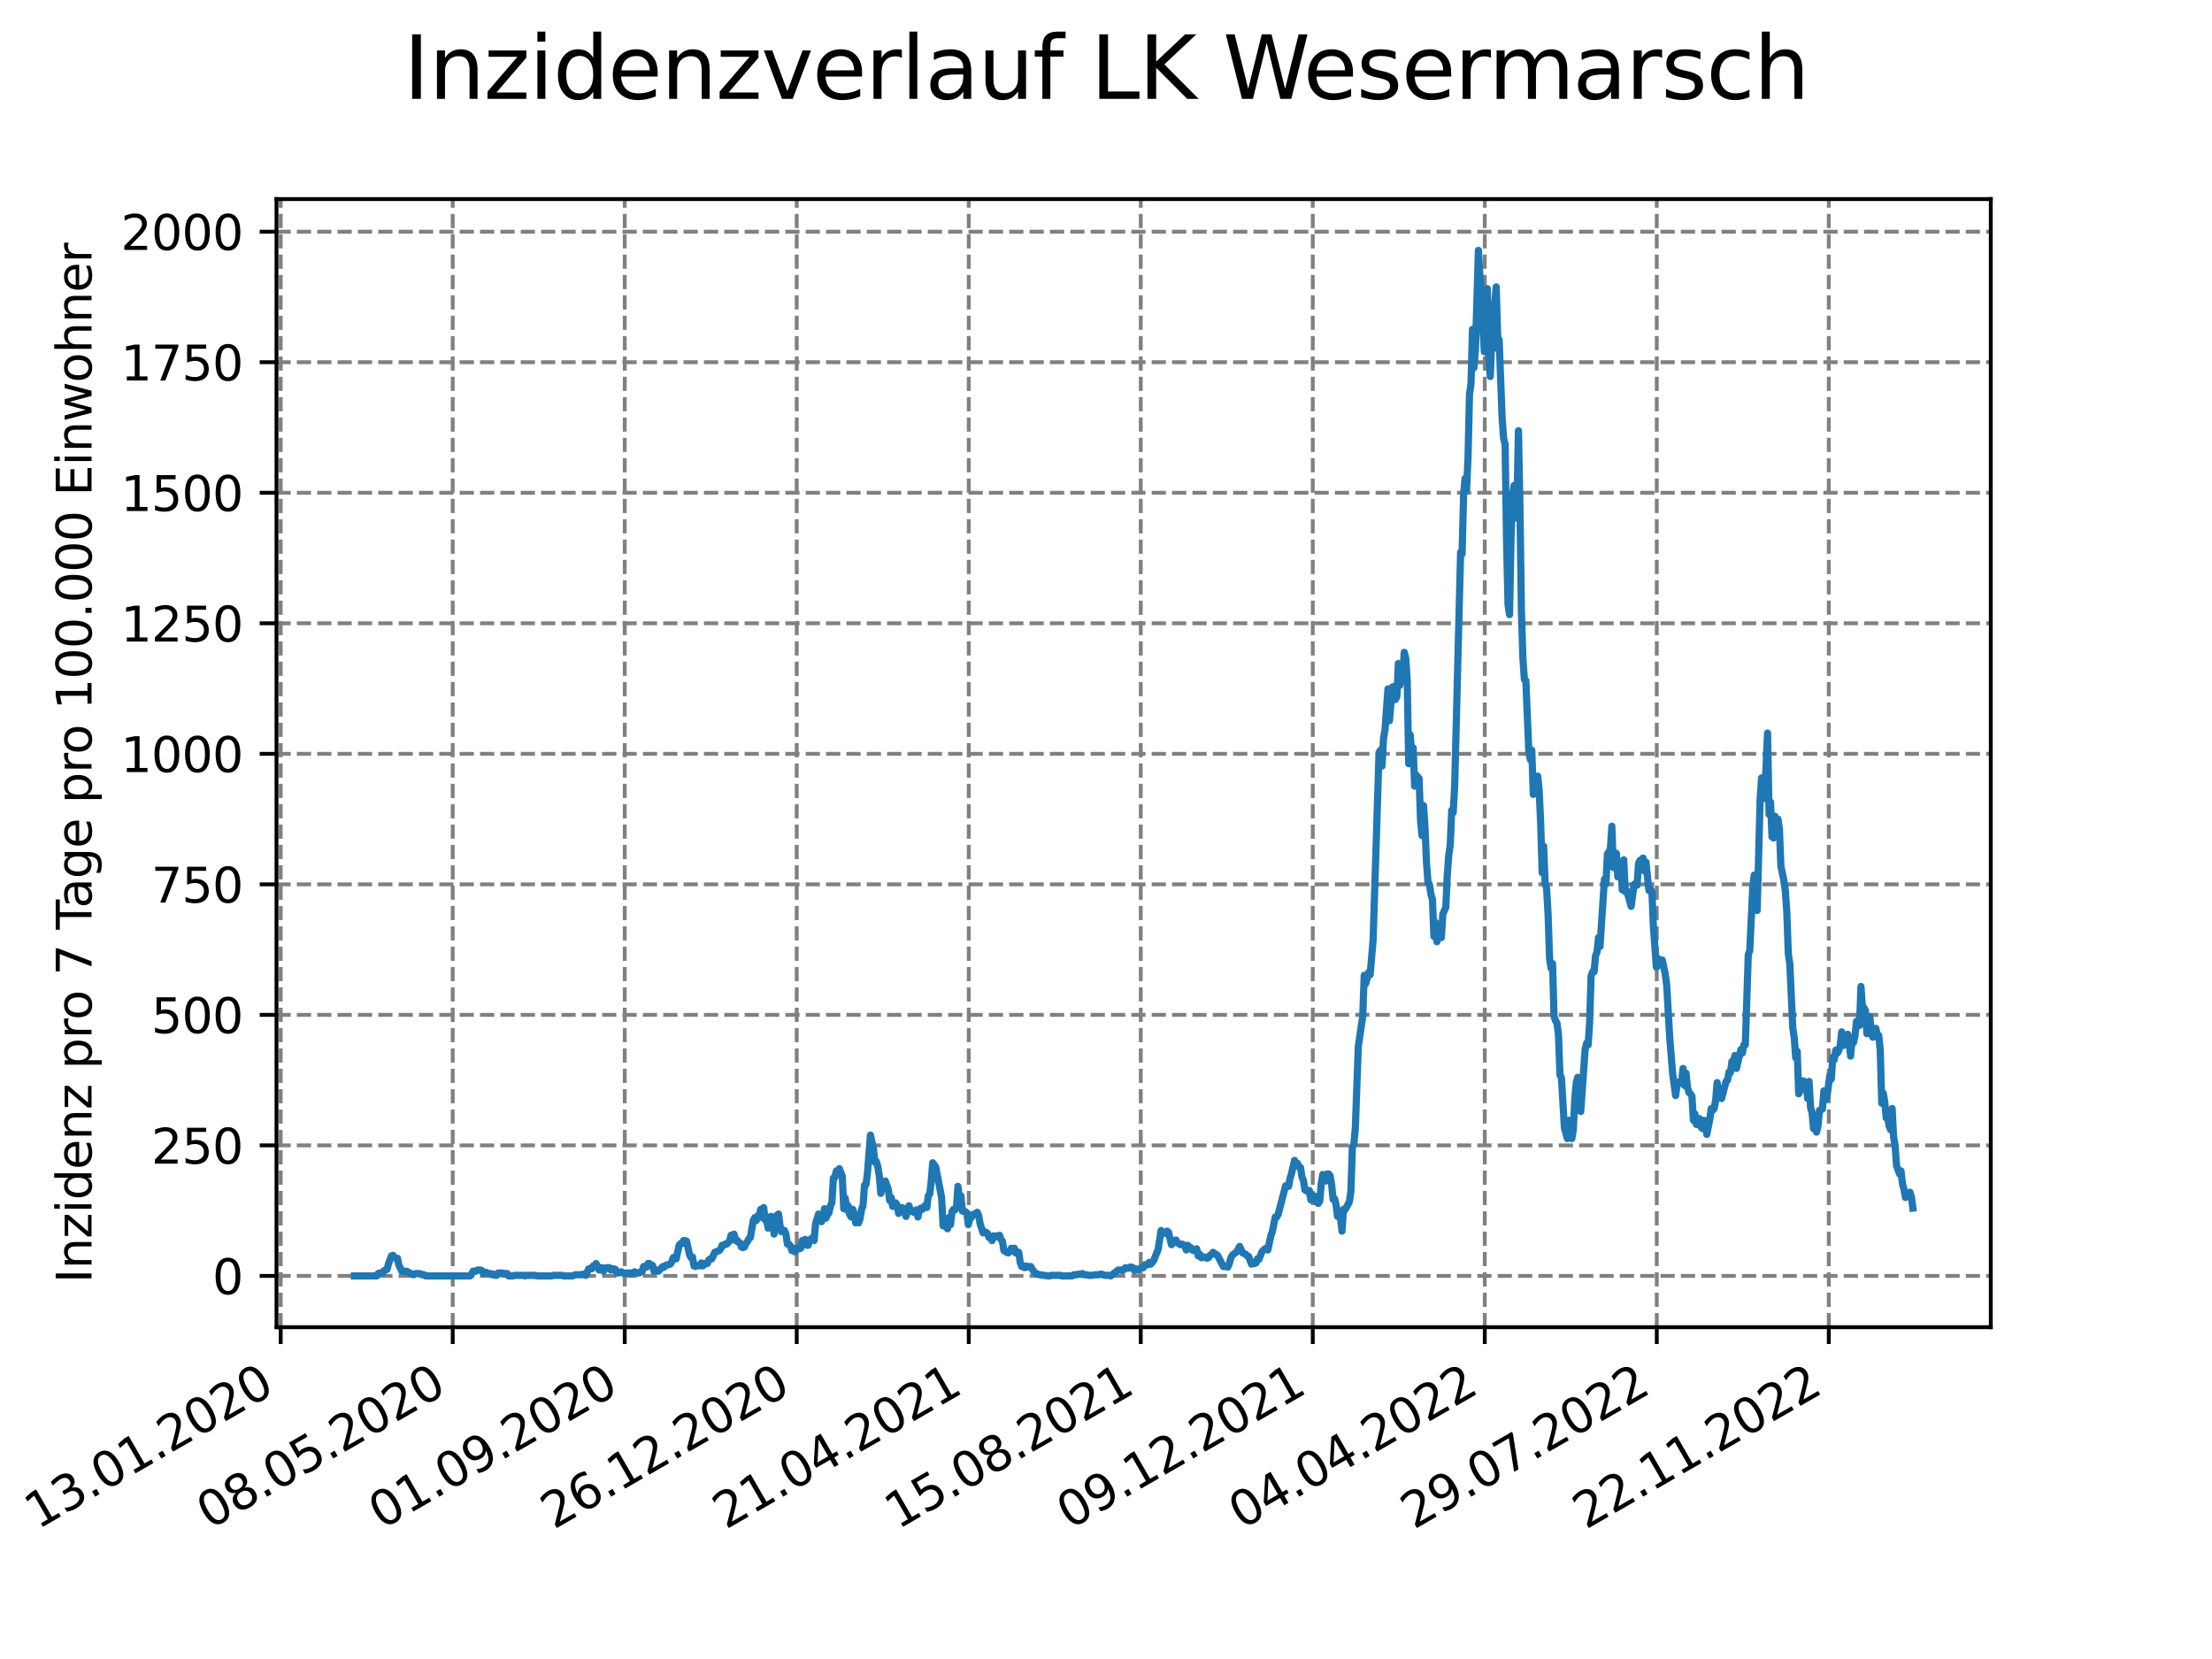<?xml version="1.0" encoding="utf-8" standalone="no"?>
<!DOCTYPE svg PUBLIC "-//W3C//DTD SVG 1.1//EN"
  "http://www.w3.org/Graphics/SVG/1.1/DTD/svg11.dtd">
<svg xmlns:xlink="http://www.w3.org/1999/xlink" width="460.8pt" height="345.6pt" viewBox="0 0 460.8 345.6" xmlns="http://www.w3.org/2000/svg" version="1.1">
 <defs>
  <style type="text/css">*{stroke-linejoin: round; stroke-linecap: butt}</style>
 </defs>
 <g id="figure_1">
  <g id="patch_1">
   <path d="M 0 345.6 
L 460.8 345.6 
L 460.8 0 
L 0 0 
z
" style="fill: #ffffff"/>
  </g>
  <g id="axes_1">
   <g id="patch_2">
    <path d="M 57.6 276.48 
L 414.72 276.48 
L 414.72 41.472 
L 57.6 41.472 
z
" style="fill: #ffffff"/>
   </g>
   <g id="matplotlib.axis_1">
    <g id="xtick_1">
     <g id="line2d_1">
      <path d="M 58.478 276.48 
L 58.478 41.472 
" clip-path="url(#pb2bf2b57bc)" style="fill: none; stroke-dasharray: 2.96,1.28; stroke-dashoffset: 0; stroke: #808080; stroke-width: 0.8"/>
     </g>
     <g id="line2d_2">
      <defs>
       <path id="ma173bf204d" d="M 0 0 
L 0 3.5 
" style="stroke: #000000; stroke-width: 0.8"/>
      </defs>
      <g>
       <use xlink:href="#ma173bf204d" x="58.478" y="276.48" style="stroke: #000000; stroke-width: 0.8"/>
      </g>
     </g>
     <g id="text_1">
      <!-- 13.01.2020 -->
      <g transform="translate(7.853 318.689) rotate(-30) scale(0.1 -0.1)">
       <defs>
        <path id="DejaVuSans-31" d="M 794 531 
L 1825 531 
L 1825 4091 
L 703 3866 
L 703 4441 
L 1819 4666 
L 2450 4666 
L 2450 531 
L 3481 531 
L 3481 0 
L 794 0 
L 794 531 
z
" transform="scale(0.016)"/>
        <path id="DejaVuSans-33" d="M 2597 2516 
Q 3050 2419 3304 2112 
Q 3559 1806 3559 1356 
Q 3559 666 3084 287 
Q 2609 -91 1734 -91 
Q 1441 -91 1130 -33 
Q 819 25 488 141 
L 488 750 
Q 750 597 1062 519 
Q 1375 441 1716 441 
Q 2309 441 2620 675 
Q 2931 909 2931 1356 
Q 2931 1769 2642 2001 
Q 2353 2234 1838 2234 
L 1294 2234 
L 1294 2753 
L 1863 2753 
Q 2328 2753 2575 2939 
Q 2822 3125 2822 3475 
Q 2822 3834 2567 4026 
Q 2313 4219 1838 4219 
Q 1578 4219 1281 4162 
Q 984 4106 628 3988 
L 628 4550 
Q 988 4650 1302 4700 
Q 1616 4750 1894 4750 
Q 2613 4750 3031 4423 
Q 3450 4097 3450 3541 
Q 3450 3153 3228 2886 
Q 3006 2619 2597 2516 
z
" transform="scale(0.016)"/>
        <path id="DejaVuSans-2e" d="M 684 794 
L 1344 794 
L 1344 0 
L 684 0 
L 684 794 
z
" transform="scale(0.016)"/>
        <path id="DejaVuSans-30" d="M 2034 4250 
Q 1547 4250 1301 3770 
Q 1056 3291 1056 2328 
Q 1056 1369 1301 889 
Q 1547 409 2034 409 
Q 2525 409 2770 889 
Q 3016 1369 3016 2328 
Q 3016 3291 2770 3770 
Q 2525 4250 2034 4250 
z
M 2034 4750 
Q 2819 4750 3233 4129 
Q 3647 3509 3647 2328 
Q 3647 1150 3233 529 
Q 2819 -91 2034 -91 
Q 1250 -91 836 529 
Q 422 1150 422 2328 
Q 422 3509 836 4129 
Q 1250 4750 2034 4750 
z
" transform="scale(0.016)"/>
        <path id="DejaVuSans-32" d="M 1228 531 
L 3431 531 
L 3431 0 
L 469 0 
L 469 531 
Q 828 903 1448 1529 
Q 2069 2156 2228 2338 
Q 2531 2678 2651 2914 
Q 2772 3150 2772 3378 
Q 2772 3750 2511 3984 
Q 2250 4219 1831 4219 
Q 1534 4219 1204 4116 
Q 875 4013 500 3803 
L 500 4441 
Q 881 4594 1212 4672 
Q 1544 4750 1819 4750 
Q 2544 4750 2975 4387 
Q 3406 4025 3406 3419 
Q 3406 3131 3298 2873 
Q 3191 2616 2906 2266 
Q 2828 2175 2409 1742 
Q 1991 1309 1228 531 
z
" transform="scale(0.016)"/>
       </defs>
       <use xlink:href="#DejaVuSans-31"/>
       <use xlink:href="#DejaVuSans-33" x="63.623"/>
       <use xlink:href="#DejaVuSans-2e" x="127.246"/>
       <use xlink:href="#DejaVuSans-30" x="159.033"/>
       <use xlink:href="#DejaVuSans-31" x="222.656"/>
       <use xlink:href="#DejaVuSans-2e" x="286.279"/>
       <use xlink:href="#DejaVuSans-32" x="318.066"/>
       <use xlink:href="#DejaVuSans-30" x="381.689"/>
       <use xlink:href="#DejaVuSans-32" x="445.312"/>
       <use xlink:href="#DejaVuSans-30" x="508.936"/>
      </g>
     </g>
    </g>
    <g id="xtick_2">
     <g id="line2d_3">
      <path d="M 94.31 276.48 
L 94.31 41.472 
" clip-path="url(#pb2bf2b57bc)" style="fill: none; stroke-dasharray: 2.96,1.28; stroke-dashoffset: 0; stroke: #808080; stroke-width: 0.8"/>
     </g>
     <g id="line2d_4">
      <g>
       <use xlink:href="#ma173bf204d" x="94.31" y="276.48" style="stroke: #000000; stroke-width: 0.8"/>
      </g>
     </g>
     <g id="text_2">
      <!-- 08.05.2020 -->
      <g transform="translate(43.685 318.689) rotate(-30) scale(0.1 -0.1)">
       <defs>
        <path id="DejaVuSans-38" d="M 2034 2216 
Q 1584 2216 1326 1975 
Q 1069 1734 1069 1313 
Q 1069 891 1326 650 
Q 1584 409 2034 409 
Q 2484 409 2743 651 
Q 3003 894 3003 1313 
Q 3003 1734 2745 1975 
Q 2488 2216 2034 2216 
z
M 1403 2484 
Q 997 2584 770 2862 
Q 544 3141 544 3541 
Q 544 4100 942 4425 
Q 1341 4750 2034 4750 
Q 2731 4750 3128 4425 
Q 3525 4100 3525 3541 
Q 3525 3141 3298 2862 
Q 3072 2584 2669 2484 
Q 3125 2378 3379 2068 
Q 3634 1759 3634 1313 
Q 3634 634 3220 271 
Q 2806 -91 2034 -91 
Q 1263 -91 848 271 
Q 434 634 434 1313 
Q 434 1759 690 2068 
Q 947 2378 1403 2484 
z
M 1172 3481 
Q 1172 3119 1398 2916 
Q 1625 2713 2034 2713 
Q 2441 2713 2670 2916 
Q 2900 3119 2900 3481 
Q 2900 3844 2670 4047 
Q 2441 4250 2034 4250 
Q 1625 4250 1398 4047 
Q 1172 3844 1172 3481 
z
" transform="scale(0.016)"/>
        <path id="DejaVuSans-35" d="M 691 4666 
L 3169 4666 
L 3169 4134 
L 1269 4134 
L 1269 2991 
Q 1406 3038 1543 3061 
Q 1681 3084 1819 3084 
Q 2600 3084 3056 2656 
Q 3513 2228 3513 1497 
Q 3513 744 3044 326 
Q 2575 -91 1722 -91 
Q 1428 -91 1123 -41 
Q 819 9 494 109 
L 494 744 
Q 775 591 1075 516 
Q 1375 441 1709 441 
Q 2250 441 2565 725 
Q 2881 1009 2881 1497 
Q 2881 1984 2565 2268 
Q 2250 2553 1709 2553 
Q 1456 2553 1204 2497 
Q 953 2441 691 2322 
L 691 4666 
z
" transform="scale(0.016)"/>
       </defs>
       <use xlink:href="#DejaVuSans-30"/>
       <use xlink:href="#DejaVuSans-38" x="63.623"/>
       <use xlink:href="#DejaVuSans-2e" x="127.246"/>
       <use xlink:href="#DejaVuSans-30" x="159.033"/>
       <use xlink:href="#DejaVuSans-35" x="222.656"/>
       <use xlink:href="#DejaVuSans-2e" x="286.279"/>
       <use xlink:href="#DejaVuSans-32" x="318.066"/>
       <use xlink:href="#DejaVuSans-30" x="381.689"/>
       <use xlink:href="#DejaVuSans-32" x="445.312"/>
       <use xlink:href="#DejaVuSans-30" x="508.936"/>
      </g>
     </g>
    </g>
    <g id="xtick_3">
     <g id="line2d_5">
      <path d="M 130.143 276.48 
L 130.143 41.472 
" clip-path="url(#pb2bf2b57bc)" style="fill: none; stroke-dasharray: 2.96,1.28; stroke-dashoffset: 0; stroke: #808080; stroke-width: 0.8"/>
     </g>
     <g id="line2d_6">
      <g>
       <use xlink:href="#ma173bf204d" x="130.143" y="276.48" style="stroke: #000000; stroke-width: 0.8"/>
      </g>
     </g>
     <g id="text_3">
      <!-- 01.09.2020 -->
      <g transform="translate(79.518 318.689) rotate(-30) scale(0.1 -0.1)">
       <defs>
        <path id="DejaVuSans-39" d="M 703 97 
L 703 672 
Q 941 559 1184 500 
Q 1428 441 1663 441 
Q 2288 441 2617 861 
Q 2947 1281 2994 2138 
Q 2813 1869 2534 1725 
Q 2256 1581 1919 1581 
Q 1219 1581 811 2004 
Q 403 2428 403 3163 
Q 403 3881 828 4315 
Q 1253 4750 1959 4750 
Q 2769 4750 3195 4129 
Q 3622 3509 3622 2328 
Q 3622 1225 3098 567 
Q 2575 -91 1691 -91 
Q 1453 -91 1209 -44 
Q 966 3 703 97 
z
M 1959 2075 
Q 2384 2075 2632 2365 
Q 2881 2656 2881 3163 
Q 2881 3666 2632 3958 
Q 2384 4250 1959 4250 
Q 1534 4250 1286 3958 
Q 1038 3666 1038 3163 
Q 1038 2656 1286 2365 
Q 1534 2075 1959 2075 
z
" transform="scale(0.016)"/>
       </defs>
       <use xlink:href="#DejaVuSans-30"/>
       <use xlink:href="#DejaVuSans-31" x="63.623"/>
       <use xlink:href="#DejaVuSans-2e" x="127.246"/>
       <use xlink:href="#DejaVuSans-30" x="159.033"/>
       <use xlink:href="#DejaVuSans-39" x="222.656"/>
       <use xlink:href="#DejaVuSans-2e" x="286.279"/>
       <use xlink:href="#DejaVuSans-32" x="318.066"/>
       <use xlink:href="#DejaVuSans-30" x="381.689"/>
       <use xlink:href="#DejaVuSans-32" x="445.312"/>
       <use xlink:href="#DejaVuSans-30" x="508.936"/>
      </g>
     </g>
    </g>
    <g id="xtick_4">
     <g id="line2d_7">
      <path d="M 165.975 276.48 
L 165.975 41.472 
" clip-path="url(#pb2bf2b57bc)" style="fill: none; stroke-dasharray: 2.96,1.28; stroke-dashoffset: 0; stroke: #808080; stroke-width: 0.8"/>
     </g>
     <g id="line2d_8">
      <g>
       <use xlink:href="#ma173bf204d" x="165.975" y="276.48" style="stroke: #000000; stroke-width: 0.8"/>
      </g>
     </g>
     <g id="text_4">
      <!-- 26.12.2020 -->
      <g transform="translate(115.35 318.689) rotate(-30) scale(0.1 -0.1)">
       <defs>
        <path id="DejaVuSans-36" d="M 2113 2584 
Q 1688 2584 1439 2293 
Q 1191 2003 1191 1497 
Q 1191 994 1439 701 
Q 1688 409 2113 409 
Q 2538 409 2786 701 
Q 3034 994 3034 1497 
Q 3034 2003 2786 2293 
Q 2538 2584 2113 2584 
z
M 3366 4563 
L 3366 3988 
Q 3128 4100 2886 4159 
Q 2644 4219 2406 4219 
Q 1781 4219 1451 3797 
Q 1122 3375 1075 2522 
Q 1259 2794 1537 2939 
Q 1816 3084 2150 3084 
Q 2853 3084 3261 2657 
Q 3669 2231 3669 1497 
Q 3669 778 3244 343 
Q 2819 -91 2113 -91 
Q 1303 -91 875 529 
Q 447 1150 447 2328 
Q 447 3434 972 4092 
Q 1497 4750 2381 4750 
Q 2619 4750 2861 4703 
Q 3103 4656 3366 4563 
z
" transform="scale(0.016)"/>
       </defs>
       <use xlink:href="#DejaVuSans-32"/>
       <use xlink:href="#DejaVuSans-36" x="63.623"/>
       <use xlink:href="#DejaVuSans-2e" x="127.246"/>
       <use xlink:href="#DejaVuSans-31" x="159.033"/>
       <use xlink:href="#DejaVuSans-32" x="222.656"/>
       <use xlink:href="#DejaVuSans-2e" x="286.279"/>
       <use xlink:href="#DejaVuSans-32" x="318.066"/>
       <use xlink:href="#DejaVuSans-30" x="381.689"/>
       <use xlink:href="#DejaVuSans-32" x="445.312"/>
       <use xlink:href="#DejaVuSans-30" x="508.936"/>
      </g>
     </g>
    </g>
    <g id="xtick_5">
     <g id="line2d_9">
      <path d="M 201.808 276.48 
L 201.808 41.472 
" clip-path="url(#pb2bf2b57bc)" style="fill: none; stroke-dasharray: 2.96,1.28; stroke-dashoffset: 0; stroke: #808080; stroke-width: 0.8"/>
     </g>
     <g id="line2d_10">
      <g>
       <use xlink:href="#ma173bf204d" x="201.808" y="276.48" style="stroke: #000000; stroke-width: 0.8"/>
      </g>
     </g>
     <g id="text_5">
      <!-- 21.04.2021 -->
      <g transform="translate(151.182 318.689) rotate(-30) scale(0.1 -0.1)">
       <defs>
        <path id="DejaVuSans-34" d="M 2419 4116 
L 825 1625 
L 2419 1625 
L 2419 4116 
z
M 2253 4666 
L 3047 4666 
L 3047 1625 
L 3713 1625 
L 3713 1100 
L 3047 1100 
L 3047 0 
L 2419 0 
L 2419 1100 
L 313 1100 
L 313 1709 
L 2253 4666 
z
" transform="scale(0.016)"/>
       </defs>
       <use xlink:href="#DejaVuSans-32"/>
       <use xlink:href="#DejaVuSans-31" x="63.623"/>
       <use xlink:href="#DejaVuSans-2e" x="127.246"/>
       <use xlink:href="#DejaVuSans-30" x="159.033"/>
       <use xlink:href="#DejaVuSans-34" x="222.656"/>
       <use xlink:href="#DejaVuSans-2e" x="286.279"/>
       <use xlink:href="#DejaVuSans-32" x="318.066"/>
       <use xlink:href="#DejaVuSans-30" x="381.689"/>
       <use xlink:href="#DejaVuSans-32" x="445.312"/>
       <use xlink:href="#DejaVuSans-31" x="508.936"/>
      </g>
     </g>
    </g>
    <g id="xtick_6">
     <g id="line2d_11">
      <path d="M 237.64 276.48 
L 237.64 41.472 
" clip-path="url(#pb2bf2b57bc)" style="fill: none; stroke-dasharray: 2.96,1.28; stroke-dashoffset: 0; stroke: #808080; stroke-width: 0.8"/>
     </g>
     <g id="line2d_12">
      <g>
       <use xlink:href="#ma173bf204d" x="237.64" y="276.48" style="stroke: #000000; stroke-width: 0.8"/>
      </g>
     </g>
     <g id="text_6">
      <!-- 15.08.2021 -->
      <g transform="translate(187.015 318.689) rotate(-30) scale(0.1 -0.1)">
       <use xlink:href="#DejaVuSans-31"/>
       <use xlink:href="#DejaVuSans-35" x="63.623"/>
       <use xlink:href="#DejaVuSans-2e" x="127.246"/>
       <use xlink:href="#DejaVuSans-30" x="159.033"/>
       <use xlink:href="#DejaVuSans-38" x="222.656"/>
       <use xlink:href="#DejaVuSans-2e" x="286.279"/>
       <use xlink:href="#DejaVuSans-32" x="318.066"/>
       <use xlink:href="#DejaVuSans-30" x="381.689"/>
       <use xlink:href="#DejaVuSans-32" x="445.312"/>
       <use xlink:href="#DejaVuSans-31" x="508.936"/>
      </g>
     </g>
    </g>
    <g id="xtick_7">
     <g id="line2d_13">
      <path d="M 273.473 276.48 
L 273.473 41.472 
" clip-path="url(#pb2bf2b57bc)" style="fill: none; stroke-dasharray: 2.96,1.28; stroke-dashoffset: 0; stroke: #808080; stroke-width: 0.8"/>
     </g>
     <g id="line2d_14">
      <g>
       <use xlink:href="#ma173bf204d" x="273.473" y="276.48" style="stroke: #000000; stroke-width: 0.8"/>
      </g>
     </g>
     <g id="text_7">
      <!-- 09.12.2021 -->
      <g transform="translate(222.847 318.689) rotate(-30) scale(0.1 -0.1)">
       <use xlink:href="#DejaVuSans-30"/>
       <use xlink:href="#DejaVuSans-39" x="63.623"/>
       <use xlink:href="#DejaVuSans-2e" x="127.246"/>
       <use xlink:href="#DejaVuSans-31" x="159.033"/>
       <use xlink:href="#DejaVuSans-32" x="222.656"/>
       <use xlink:href="#DejaVuSans-2e" x="286.279"/>
       <use xlink:href="#DejaVuSans-32" x="318.066"/>
       <use xlink:href="#DejaVuSans-30" x="381.689"/>
       <use xlink:href="#DejaVuSans-32" x="445.312"/>
       <use xlink:href="#DejaVuSans-31" x="508.936"/>
      </g>
     </g>
    </g>
    <g id="xtick_8">
     <g id="line2d_15">
      <path d="M 309.305 276.48 
L 309.305 41.472 
" clip-path="url(#pb2bf2b57bc)" style="fill: none; stroke-dasharray: 2.96,1.28; stroke-dashoffset: 0; stroke: #808080; stroke-width: 0.8"/>
     </g>
     <g id="line2d_16">
      <g>
       <use xlink:href="#ma173bf204d" x="309.305" y="276.48" style="stroke: #000000; stroke-width: 0.8"/>
      </g>
     </g>
     <g id="text_8">
      <!-- 04.04.2022 -->
      <g transform="translate(258.68 318.689) rotate(-30) scale(0.1 -0.1)">
       <use xlink:href="#DejaVuSans-30"/>
       <use xlink:href="#DejaVuSans-34" x="63.623"/>
       <use xlink:href="#DejaVuSans-2e" x="127.246"/>
       <use xlink:href="#DejaVuSans-30" x="159.033"/>
       <use xlink:href="#DejaVuSans-34" x="222.656"/>
       <use xlink:href="#DejaVuSans-2e" x="286.279"/>
       <use xlink:href="#DejaVuSans-32" x="318.066"/>
       <use xlink:href="#DejaVuSans-30" x="381.689"/>
       <use xlink:href="#DejaVuSans-32" x="445.312"/>
       <use xlink:href="#DejaVuSans-32" x="508.936"/>
      </g>
     </g>
    </g>
    <g id="xtick_9">
     <g id="line2d_17">
      <path d="M 345.138 276.48 
L 345.138 41.472 
" clip-path="url(#pb2bf2b57bc)" style="fill: none; stroke-dasharray: 2.96,1.28; stroke-dashoffset: 0; stroke: #808080; stroke-width: 0.8"/>
     </g>
     <g id="line2d_18">
      <g>
       <use xlink:href="#ma173bf204d" x="345.138" y="276.48" style="stroke: #000000; stroke-width: 0.8"/>
      </g>
     </g>
     <g id="text_9">
      <!-- 29.07.2022 -->
      <g transform="translate(294.512 318.689) rotate(-30) scale(0.1 -0.1)">
       <defs>
        <path id="DejaVuSans-37" d="M 525 4666 
L 3525 4666 
L 3525 4397 
L 1831 0 
L 1172 0 
L 2766 4134 
L 525 4134 
L 525 4666 
z
" transform="scale(0.016)"/>
       </defs>
       <use xlink:href="#DejaVuSans-32"/>
       <use xlink:href="#DejaVuSans-39" x="63.623"/>
       <use xlink:href="#DejaVuSans-2e" x="127.246"/>
       <use xlink:href="#DejaVuSans-30" x="159.033"/>
       <use xlink:href="#DejaVuSans-37" x="222.656"/>
       <use xlink:href="#DejaVuSans-2e" x="286.279"/>
       <use xlink:href="#DejaVuSans-32" x="318.066"/>
       <use xlink:href="#DejaVuSans-30" x="381.689"/>
       <use xlink:href="#DejaVuSans-32" x="445.312"/>
       <use xlink:href="#DejaVuSans-32" x="508.936"/>
      </g>
     </g>
    </g>
    <g id="xtick_10">
     <g id="line2d_19">
      <path d="M 380.97 276.48 
L 380.97 41.472 
" clip-path="url(#pb2bf2b57bc)" style="fill: none; stroke-dasharray: 2.96,1.28; stroke-dashoffset: 0; stroke: #808080; stroke-width: 0.8"/>
     </g>
     <g id="line2d_20">
      <g>
       <use xlink:href="#ma173bf204d" x="380.97" y="276.48" style="stroke: #000000; stroke-width: 0.8"/>
      </g>
     </g>
     <g id="text_10">
      <!-- 22.11.2022 -->
      <g transform="translate(330.345 318.689) rotate(-30) scale(0.1 -0.1)">
       <use xlink:href="#DejaVuSans-32"/>
       <use xlink:href="#DejaVuSans-32" x="63.623"/>
       <use xlink:href="#DejaVuSans-2e" x="127.246"/>
       <use xlink:href="#DejaVuSans-31" x="159.033"/>
       <use xlink:href="#DejaVuSans-31" x="222.656"/>
       <use xlink:href="#DejaVuSans-2e" x="286.279"/>
       <use xlink:href="#DejaVuSans-32" x="318.066"/>
       <use xlink:href="#DejaVuSans-30" x="381.689"/>
       <use xlink:href="#DejaVuSans-32" x="445.312"/>
       <use xlink:href="#DejaVuSans-32" x="508.936"/>
      </g>
     </g>
    </g>
   </g>
   <g id="matplotlib.axis_2">
    <g id="ytick_1">
     <g id="line2d_21">
      <path d="M 57.6 265.798 
L 414.72 265.798 
" clip-path="url(#pb2bf2b57bc)" style="fill: none; stroke-dasharray: 2.96,1.28; stroke-dashoffset: 0; stroke: #808080; stroke-width: 0.8"/>
     </g>
     <g id="line2d_22">
      <defs>
       <path id="mf54f0ce5fb" d="M 0 0 
L -3.5 0 
" style="stroke: #000000; stroke-width: 0.8"/>
      </defs>
      <g>
       <use xlink:href="#mf54f0ce5fb" x="57.6" y="265.798" style="stroke: #000000; stroke-width: 0.8"/>
      </g>
     </g>
     <g id="text_11">
      <!-- 0 -->
      <g transform="translate(44.237 269.597) scale(0.1 -0.1)">
       <use xlink:href="#DejaVuSans-30"/>
      </g>
     </g>
    </g>
    <g id="ytick_2">
     <g id="line2d_23">
      <path d="M 57.6 238.606 
L 414.72 238.606 
" clip-path="url(#pb2bf2b57bc)" style="fill: none; stroke-dasharray: 2.96,1.28; stroke-dashoffset: 0; stroke: #808080; stroke-width: 0.8"/>
     </g>
     <g id="line2d_24">
      <g>
       <use xlink:href="#mf54f0ce5fb" x="57.6" y="238.606" style="stroke: #000000; stroke-width: 0.8"/>
      </g>
     </g>
     <g id="text_12">
      <!-- 250 -->
      <g transform="translate(31.512 242.406) scale(0.1 -0.1)">
       <use xlink:href="#DejaVuSans-32"/>
       <use xlink:href="#DejaVuSans-35" x="63.623"/>
       <use xlink:href="#DejaVuSans-30" x="127.246"/>
      </g>
     </g>
    </g>
    <g id="ytick_3">
     <g id="line2d_25">
      <path d="M 57.6 211.415 
L 414.72 211.415 
" clip-path="url(#pb2bf2b57bc)" style="fill: none; stroke-dasharray: 2.96,1.28; stroke-dashoffset: 0; stroke: #808080; stroke-width: 0.8"/>
     </g>
     <g id="line2d_26">
      <g>
       <use xlink:href="#mf54f0ce5fb" x="57.6" y="211.415" style="stroke: #000000; stroke-width: 0.8"/>
      </g>
     </g>
     <g id="text_13">
      <!-- 500 -->
      <g transform="translate(31.512 215.214) scale(0.1 -0.1)">
       <use xlink:href="#DejaVuSans-35"/>
       <use xlink:href="#DejaVuSans-30" x="63.623"/>
       <use xlink:href="#DejaVuSans-30" x="127.246"/>
      </g>
     </g>
    </g>
    <g id="ytick_4">
     <g id="line2d_27">
      <path d="M 57.6 184.224 
L 414.72 184.224 
" clip-path="url(#pb2bf2b57bc)" style="fill: none; stroke-dasharray: 2.96,1.28; stroke-dashoffset: 0; stroke: #808080; stroke-width: 0.8"/>
     </g>
     <g id="line2d_28">
      <g>
       <use xlink:href="#mf54f0ce5fb" x="57.6" y="184.224" style="stroke: #000000; stroke-width: 0.8"/>
      </g>
     </g>
     <g id="text_14">
      <!-- 750 -->
      <g transform="translate(31.512 188.023) scale(0.1 -0.1)">
       <use xlink:href="#DejaVuSans-37"/>
       <use xlink:href="#DejaVuSans-35" x="63.623"/>
       <use xlink:href="#DejaVuSans-30" x="127.246"/>
      </g>
     </g>
    </g>
    <g id="ytick_5">
     <g id="line2d_29">
      <path d="M 57.6 157.032 
L 414.72 157.032 
" clip-path="url(#pb2bf2b57bc)" style="fill: none; stroke-dasharray: 2.96,1.28; stroke-dashoffset: 0; stroke: #808080; stroke-width: 0.8"/>
     </g>
     <g id="line2d_30">
      <g>
       <use xlink:href="#mf54f0ce5fb" x="57.6" y="157.032" style="stroke: #000000; stroke-width: 0.8"/>
      </g>
     </g>
     <g id="text_15">
      <!-- 1000 -->
      <g transform="translate(25.15 160.832) scale(0.1 -0.1)">
       <use xlink:href="#DejaVuSans-31"/>
       <use xlink:href="#DejaVuSans-30" x="63.623"/>
       <use xlink:href="#DejaVuSans-30" x="127.246"/>
       <use xlink:href="#DejaVuSans-30" x="190.869"/>
      </g>
     </g>
    </g>
    <g id="ytick_6">
     <g id="line2d_31">
      <path d="M 57.6 129.841 
L 414.72 129.841 
" clip-path="url(#pb2bf2b57bc)" style="fill: none; stroke-dasharray: 2.96,1.28; stroke-dashoffset: 0; stroke: #808080; stroke-width: 0.8"/>
     </g>
     <g id="line2d_32">
      <g>
       <use xlink:href="#mf54f0ce5fb" x="57.6" y="129.841" style="stroke: #000000; stroke-width: 0.8"/>
      </g>
     </g>
     <g id="text_16">
      <!-- 1250 -->
      <g transform="translate(25.15 133.64) scale(0.1 -0.1)">
       <use xlink:href="#DejaVuSans-31"/>
       <use xlink:href="#DejaVuSans-32" x="63.623"/>
       <use xlink:href="#DejaVuSans-35" x="127.246"/>
       <use xlink:href="#DejaVuSans-30" x="190.869"/>
      </g>
     </g>
    </g>
    <g id="ytick_7">
     <g id="line2d_33">
      <path d="M 57.6 102.65 
L 414.72 102.65 
" clip-path="url(#pb2bf2b57bc)" style="fill: none; stroke-dasharray: 2.96,1.28; stroke-dashoffset: 0; stroke: #808080; stroke-width: 0.8"/>
     </g>
     <g id="line2d_34">
      <g>
       <use xlink:href="#mf54f0ce5fb" x="57.6" y="102.65" style="stroke: #000000; stroke-width: 0.8"/>
      </g>
     </g>
     <g id="text_17">
      <!-- 1500 -->
      <g transform="translate(25.15 106.449) scale(0.1 -0.1)">
       <use xlink:href="#DejaVuSans-31"/>
       <use xlink:href="#DejaVuSans-35" x="63.623"/>
       <use xlink:href="#DejaVuSans-30" x="127.246"/>
       <use xlink:href="#DejaVuSans-30" x="190.869"/>
      </g>
     </g>
    </g>
    <g id="ytick_8">
     <g id="line2d_35">
      <path d="M 57.6 75.458 
L 414.72 75.458 
" clip-path="url(#pb2bf2b57bc)" style="fill: none; stroke-dasharray: 2.96,1.28; stroke-dashoffset: 0; stroke: #808080; stroke-width: 0.8"/>
     </g>
     <g id="line2d_36">
      <g>
       <use xlink:href="#mf54f0ce5fb" x="57.6" y="75.458" style="stroke: #000000; stroke-width: 0.8"/>
      </g>
     </g>
     <g id="text_18">
      <!-- 1750 -->
      <g transform="translate(25.15 79.257) scale(0.1 -0.1)">
       <use xlink:href="#DejaVuSans-31"/>
       <use xlink:href="#DejaVuSans-37" x="63.623"/>
       <use xlink:href="#DejaVuSans-35" x="127.246"/>
       <use xlink:href="#DejaVuSans-30" x="190.869"/>
      </g>
     </g>
    </g>
    <g id="ytick_9">
     <g id="line2d_37">
      <path d="M 57.6 48.267 
L 414.72 48.267 
" clip-path="url(#pb2bf2b57bc)" style="fill: none; stroke-dasharray: 2.96,1.28; stroke-dashoffset: 0; stroke: #808080; stroke-width: 0.8"/>
     </g>
     <g id="line2d_38">
      <g>
       <use xlink:href="#mf54f0ce5fb" x="57.6" y="48.267" style="stroke: #000000; stroke-width: 0.8"/>
      </g>
     </g>
     <g id="text_19">
      <!-- 2000 -->
      <g transform="translate(25.15 52.066) scale(0.1 -0.1)">
       <use xlink:href="#DejaVuSans-32"/>
       <use xlink:href="#DejaVuSans-30" x="63.623"/>
       <use xlink:href="#DejaVuSans-30" x="127.246"/>
       <use xlink:href="#DejaVuSans-30" x="190.869"/>
      </g>
     </g>
    </g>
    <g id="text_20">
     <!-- Inzidenz pro 7 Tage pro 100.000 Einwohner -->
     <g transform="translate(19.07 267.301) rotate(-90) scale(0.1 -0.1)">
      <defs>
       <path id="DejaVuSans-49" d="M 628 4666 
L 1259 4666 
L 1259 0 
L 628 0 
L 628 4666 
z
" transform="scale(0.016)"/>
       <path id="DejaVuSans-6e" d="M 3513 2113 
L 3513 0 
L 2938 0 
L 2938 2094 
Q 2938 2591 2744 2837 
Q 2550 3084 2163 3084 
Q 1697 3084 1428 2787 
Q 1159 2491 1159 1978 
L 1159 0 
L 581 0 
L 581 3500 
L 1159 3500 
L 1159 2956 
Q 1366 3272 1645 3428 
Q 1925 3584 2291 3584 
Q 2894 3584 3203 3211 
Q 3513 2838 3513 2113 
z
" transform="scale(0.016)"/>
       <path id="DejaVuSans-7a" d="M 353 3500 
L 3084 3500 
L 3084 2975 
L 922 459 
L 3084 459 
L 3084 0 
L 275 0 
L 275 525 
L 2438 3041 
L 353 3041 
L 353 3500 
z
" transform="scale(0.016)"/>
       <path id="DejaVuSans-69" d="M 603 3500 
L 1178 3500 
L 1178 0 
L 603 0 
L 603 3500 
z
M 603 4863 
L 1178 4863 
L 1178 4134 
L 603 4134 
L 603 4863 
z
" transform="scale(0.016)"/>
       <path id="DejaVuSans-64" d="M 2906 2969 
L 2906 4863 
L 3481 4863 
L 3481 0 
L 2906 0 
L 2906 525 
Q 2725 213 2448 61 
Q 2172 -91 1784 -91 
Q 1150 -91 751 415 
Q 353 922 353 1747 
Q 353 2572 751 3078 
Q 1150 3584 1784 3584 
Q 2172 3584 2448 3432 
Q 2725 3281 2906 2969 
z
M 947 1747 
Q 947 1113 1208 752 
Q 1469 391 1925 391 
Q 2381 391 2643 752 
Q 2906 1113 2906 1747 
Q 2906 2381 2643 2742 
Q 2381 3103 1925 3103 
Q 1469 3103 1208 2742 
Q 947 2381 947 1747 
z
" transform="scale(0.016)"/>
       <path id="DejaVuSans-65" d="M 3597 1894 
L 3597 1613 
L 953 1613 
Q 991 1019 1311 708 
Q 1631 397 2203 397 
Q 2534 397 2845 478 
Q 3156 559 3463 722 
L 3463 178 
Q 3153 47 2828 -22 
Q 2503 -91 2169 -91 
Q 1331 -91 842 396 
Q 353 884 353 1716 
Q 353 2575 817 3079 
Q 1281 3584 2069 3584 
Q 2775 3584 3186 3129 
Q 3597 2675 3597 1894 
z
M 3022 2063 
Q 3016 2534 2758 2815 
Q 2500 3097 2075 3097 
Q 1594 3097 1305 2825 
Q 1016 2553 972 2059 
L 3022 2063 
z
" transform="scale(0.016)"/>
       <path id="DejaVuSans-20" transform="scale(0.016)"/>
       <path id="DejaVuSans-70" d="M 1159 525 
L 1159 -1331 
L 581 -1331 
L 581 3500 
L 1159 3500 
L 1159 2969 
Q 1341 3281 1617 3432 
Q 1894 3584 2278 3584 
Q 2916 3584 3314 3078 
Q 3713 2572 3713 1747 
Q 3713 922 3314 415 
Q 2916 -91 2278 -91 
Q 1894 -91 1617 61 
Q 1341 213 1159 525 
z
M 3116 1747 
Q 3116 2381 2855 2742 
Q 2594 3103 2138 3103 
Q 1681 3103 1420 2742 
Q 1159 2381 1159 1747 
Q 1159 1113 1420 752 
Q 1681 391 2138 391 
Q 2594 391 2855 752 
Q 3116 1113 3116 1747 
z
" transform="scale(0.016)"/>
       <path id="DejaVuSans-72" d="M 2631 2963 
Q 2534 3019 2420 3045 
Q 2306 3072 2169 3072 
Q 1681 3072 1420 2755 
Q 1159 2438 1159 1844 
L 1159 0 
L 581 0 
L 581 3500 
L 1159 3500 
L 1159 2956 
Q 1341 3275 1631 3429 
Q 1922 3584 2338 3584 
Q 2397 3584 2469 3576 
Q 2541 3569 2628 3553 
L 2631 2963 
z
" transform="scale(0.016)"/>
       <path id="DejaVuSans-6f" d="M 1959 3097 
Q 1497 3097 1228 2736 
Q 959 2375 959 1747 
Q 959 1119 1226 758 
Q 1494 397 1959 397 
Q 2419 397 2687 759 
Q 2956 1122 2956 1747 
Q 2956 2369 2687 2733 
Q 2419 3097 1959 3097 
z
M 1959 3584 
Q 2709 3584 3137 3096 
Q 3566 2609 3566 1747 
Q 3566 888 3137 398 
Q 2709 -91 1959 -91 
Q 1206 -91 779 398 
Q 353 888 353 1747 
Q 353 2609 779 3096 
Q 1206 3584 1959 3584 
z
" transform="scale(0.016)"/>
       <path id="DejaVuSans-54" d="M -19 4666 
L 3928 4666 
L 3928 4134 
L 2272 4134 
L 2272 0 
L 1638 0 
L 1638 4134 
L -19 4134 
L -19 4666 
z
" transform="scale(0.016)"/>
       <path id="DejaVuSans-61" d="M 2194 1759 
Q 1497 1759 1228 1600 
Q 959 1441 959 1056 
Q 959 750 1161 570 
Q 1363 391 1709 391 
Q 2188 391 2477 730 
Q 2766 1069 2766 1631 
L 2766 1759 
L 2194 1759 
z
M 3341 1997 
L 3341 0 
L 2766 0 
L 2766 531 
Q 2569 213 2275 61 
Q 1981 -91 1556 -91 
Q 1019 -91 701 211 
Q 384 513 384 1019 
Q 384 1609 779 1909 
Q 1175 2209 1959 2209 
L 2766 2209 
L 2766 2266 
Q 2766 2663 2505 2880 
Q 2244 3097 1772 3097 
Q 1472 3097 1187 3025 
Q 903 2953 641 2809 
L 641 3341 
Q 956 3463 1253 3523 
Q 1550 3584 1831 3584 
Q 2591 3584 2966 3190 
Q 3341 2797 3341 1997 
z
" transform="scale(0.016)"/>
       <path id="DejaVuSans-67" d="M 2906 1791 
Q 2906 2416 2648 2759 
Q 2391 3103 1925 3103 
Q 1463 3103 1205 2759 
Q 947 2416 947 1791 
Q 947 1169 1205 825 
Q 1463 481 1925 481 
Q 2391 481 2648 825 
Q 2906 1169 2906 1791 
z
M 3481 434 
Q 3481 -459 3084 -895 
Q 2688 -1331 1869 -1331 
Q 1566 -1331 1297 -1286 
Q 1028 -1241 775 -1147 
L 775 -588 
Q 1028 -725 1275 -790 
Q 1522 -856 1778 -856 
Q 2344 -856 2625 -561 
Q 2906 -266 2906 331 
L 2906 616 
Q 2728 306 2450 153 
Q 2172 0 1784 0 
Q 1141 0 747 490 
Q 353 981 353 1791 
Q 353 2603 747 3093 
Q 1141 3584 1784 3584 
Q 2172 3584 2450 3431 
Q 2728 3278 2906 2969 
L 2906 3500 
L 3481 3500 
L 3481 434 
z
" transform="scale(0.016)"/>
       <path id="DejaVuSans-45" d="M 628 4666 
L 3578 4666 
L 3578 4134 
L 1259 4134 
L 1259 2753 
L 3481 2753 
L 3481 2222 
L 1259 2222 
L 1259 531 
L 3634 531 
L 3634 0 
L 628 0 
L 628 4666 
z
" transform="scale(0.016)"/>
       <path id="DejaVuSans-77" d="M 269 3500 
L 844 3500 
L 1563 769 
L 2278 3500 
L 2956 3500 
L 3675 769 
L 4391 3500 
L 4966 3500 
L 4050 0 
L 3372 0 
L 2619 2869 
L 1863 0 
L 1184 0 
L 269 3500 
z
" transform="scale(0.016)"/>
       <path id="DejaVuSans-68" d="M 3513 2113 
L 3513 0 
L 2938 0 
L 2938 2094 
Q 2938 2591 2744 2837 
Q 2550 3084 2163 3084 
Q 1697 3084 1428 2787 
Q 1159 2491 1159 1978 
L 1159 0 
L 581 0 
L 581 4863 
L 1159 4863 
L 1159 2956 
Q 1366 3272 1645 3428 
Q 1925 3584 2291 3584 
Q 2894 3584 3203 3211 
Q 3513 2838 3513 2113 
z
" transform="scale(0.016)"/>
      </defs>
      <use xlink:href="#DejaVuSans-49"/>
      <use xlink:href="#DejaVuSans-6e" x="29.492"/>
      <use xlink:href="#DejaVuSans-7a" x="92.871"/>
      <use xlink:href="#DejaVuSans-69" x="145.361"/>
      <use xlink:href="#DejaVuSans-64" x="173.145"/>
      <use xlink:href="#DejaVuSans-65" x="236.621"/>
      <use xlink:href="#DejaVuSans-6e" x="298.145"/>
      <use xlink:href="#DejaVuSans-7a" x="361.523"/>
      <use xlink:href="#DejaVuSans-20" x="414.014"/>
      <use xlink:href="#DejaVuSans-70" x="445.801"/>
      <use xlink:href="#DejaVuSans-72" x="509.277"/>
      <use xlink:href="#DejaVuSans-6f" x="548.141"/>
      <use xlink:href="#DejaVuSans-20" x="609.322"/>
      <use xlink:href="#DejaVuSans-37" x="641.109"/>
      <use xlink:href="#DejaVuSans-20" x="704.732"/>
      <use xlink:href="#DejaVuSans-54" x="736.52"/>
      <use xlink:href="#DejaVuSans-61" x="781.104"/>
      <use xlink:href="#DejaVuSans-67" x="842.383"/>
      <use xlink:href="#DejaVuSans-65" x="905.859"/>
      <use xlink:href="#DejaVuSans-20" x="967.383"/>
      <use xlink:href="#DejaVuSans-70" x="999.17"/>
      <use xlink:href="#DejaVuSans-72" x="1062.646"/>
      <use xlink:href="#DejaVuSans-6f" x="1101.51"/>
      <use xlink:href="#DejaVuSans-20" x="1162.691"/>
      <use xlink:href="#DejaVuSans-31" x="1194.479"/>
      <use xlink:href="#DejaVuSans-30" x="1258.102"/>
      <use xlink:href="#DejaVuSans-30" x="1321.725"/>
      <use xlink:href="#DejaVuSans-2e" x="1385.348"/>
      <use xlink:href="#DejaVuSans-30" x="1417.135"/>
      <use xlink:href="#DejaVuSans-30" x="1480.758"/>
      <use xlink:href="#DejaVuSans-30" x="1544.381"/>
      <use xlink:href="#DejaVuSans-20" x="1608.004"/>
      <use xlink:href="#DejaVuSans-45" x="1639.791"/>
      <use xlink:href="#DejaVuSans-69" x="1702.975"/>
      <use xlink:href="#DejaVuSans-6e" x="1730.758"/>
      <use xlink:href="#DejaVuSans-77" x="1794.137"/>
      <use xlink:href="#DejaVuSans-6f" x="1875.924"/>
      <use xlink:href="#DejaVuSans-68" x="1937.105"/>
      <use xlink:href="#DejaVuSans-6e" x="2000.484"/>
      <use xlink:href="#DejaVuSans-65" x="2063.863"/>
      <use xlink:href="#DejaVuSans-72" x="2125.387"/>
     </g>
    </g>
   </g>
   <g id="line2d_39">
    <path d="M 73.833 265.798 
L 78.466 265.798 
L 78.775 265.307 
L 79.084 265.184 
L 79.702 265.184 
L 80.011 264.693 
L 80.629 264.447 
L 80.937 263.219 
L 81.555 261.623 
L 81.864 261.5 
L 82.173 261.992 
L 82.482 262.114 
L 82.791 262.114 
L 83.1 263.588 
L 83.718 264.816 
L 84.644 264.816 
L 84.953 264.938 
L 85.571 265.307 
L 86.189 265.552 
L 86.498 265.307 
L 87.424 265.307 
L 88.042 265.552 
L 88.351 265.552 
L 88.66 265.798 
L 97.927 265.798 
L 98.236 265.429 
L 98.545 264.816 
L 99.163 264.816 
L 99.471 264.57 
L 100.089 264.57 
L 100.398 264.693 
L 100.707 265.307 
L 101.016 265.061 
L 101.325 265.061 
L 101.634 265.307 
L 102.252 265.307 
L 102.56 265.552 
L 102.869 265.429 
L 103.178 265.675 
L 103.487 265.675 
L 103.796 265.184 
L 104.723 265.184 
L 105.032 265.307 
L 105.649 265.307 
L 105.958 265.798 
L 106.885 265.798 
L 107.194 265.675 
L 109.047 265.675 
L 109.356 265.798 
L 109.665 265.675 
L 111.519 265.675 
L 111.828 265.798 
L 114.917 265.798 
L 115.225 265.675 
L 117.079 265.675 
L 117.388 265.798 
L 119.241 265.798 
L 119.859 265.552 
L 121.095 265.552 
L 121.403 265.429 
L 122.021 265.675 
L 122.639 264.324 
L 123.257 264.324 
L 123.566 263.71 
L 123.875 263.71 
L 124.184 263.219 
L 124.801 264.57 
L 125.11 264.079 
L 125.419 264.079 
L 125.728 264.816 
L 126.037 264.324 
L 126.346 264.079 
L 126.964 264.079 
L 127.273 264.57 
L 127.581 264.324 
L 127.89 264.324 
L 128.199 264.447 
L 128.508 265.184 
L 128.817 265.184 
L 129.435 264.938 
L 129.744 265.184 
L 130.053 265.184 
L 130.362 265.307 
L 130.67 265.184 
L 131.288 265.184 
L 131.597 265.307 
L 132.215 264.938 
L 132.524 265.184 
L 133.142 265.184 
L 133.451 264.938 
L 133.759 264.938 
L 134.068 263.833 
L 134.377 263.956 
L 134.686 263.956 
L 134.995 263.219 
L 135.304 263.219 
L 135.613 263.588 
L 135.922 263.588 
L 136.231 264.816 
L 136.848 264.57 
L 137.157 264.816 
L 138.084 263.833 
L 138.393 263.956 
L 138.702 263.588 
L 139.011 263.465 
L 139.32 263.465 
L 139.629 263.342 
L 139.937 262.851 
L 140.246 261.992 
L 140.555 261.869 
L 140.864 262.237 
L 141.482 259.413 
L 141.791 259.045 
L 142.1 259.045 
L 142.409 258.431 
L 142.718 258.431 
L 143.026 258.554 
L 143.644 261.378 
L 143.953 261.992 
L 144.262 261.869 
L 144.571 263.71 
L 144.88 263.833 
L 145.498 263.588 
L 145.807 263.71 
L 146.115 263.097 
L 146.424 263.71 
L 146.733 263.219 
L 147.351 263.219 
L 147.66 262.483 
L 147.969 262.237 
L 148.278 262.237 
L 148.896 260.886 
L 149.822 260.518 
L 150.131 260.15 
L 150.44 259.413 
L 150.749 259.413 
L 151.058 259.167 
L 151.367 259.167 
L 151.985 258.554 
L 152.293 257.326 
L 152.602 257.94 
L 152.911 257.08 
L 153.22 258.431 
L 153.529 258.308 
L 153.838 258.799 
L 154.147 258.922 
L 154.456 259.781 
L 154.765 259.904 
L 155.074 259.781 
L 155.382 259.045 
L 155.691 258.676 
L 156 258.062 
L 156.309 257.817 
L 156.927 254.256 
L 157.236 253.642 
L 157.545 254.256 
L 157.854 253.274 
L 158.163 253.274 
L 158.471 251.923 
L 158.78 253.642 
L 159.089 251.555 
L 159.398 254.133 
L 159.707 254.256 
L 160.016 255.852 
L 160.325 253.519 
L 160.634 253.397 
L 160.943 253.519 
L 161.252 257.08 
L 161.869 253.151 
L 162.178 252.906 
L 162.487 255.238 
L 162.796 256.589 
L 163.105 256.221 
L 163.414 256.343 
L 163.723 257.08 
L 164.032 259.167 
L 164.341 259.167 
L 164.65 259.536 
L 164.958 260.518 
L 165.267 260.027 
L 165.576 260.764 
L 166.194 259.904 
L 166.503 260.15 
L 166.812 260.027 
L 167.121 258.431 
L 167.43 258.799 
L 167.739 258.185 
L 168.047 259.413 
L 168.356 259.413 
L 168.665 258.308 
L 169.283 257.817 
L 169.592 258.431 
L 169.901 254.87 
L 170.519 252.906 
L 170.828 254.011 
L 171.136 254.502 
L 171.445 253.765 
L 171.754 251.8 
L 172.063 253.765 
L 172.372 253.028 
L 172.681 252.66 
L 172.99 251.187 
L 173.299 250.573 
L 173.608 245.416 
L 173.917 245.293 
L 174.225 243.942 
L 174.534 244.433 
L 174.843 243.451 
L 175.461 245.047 
L 175.77 251.8 
L 176.079 249.59 
L 176.388 252.046 
L 176.697 251.187 
L 177.006 253.028 
L 177.314 253.519 
L 177.623 251.923 
L 177.932 252.66 
L 178.241 254.747 
L 178.55 253.642 
L 178.859 254.747 
L 179.168 253.888 
L 179.477 251.923 
L 179.786 251.187 
L 180.095 246.889 
L 180.403 246.766 
L 180.712 244.311 
L 181.33 236.453 
L 181.948 239.277 
L 182.257 242.101 
L 182.566 241.978 
L 182.875 243.083 
L 183.184 245.047 
L 183.492 248.608 
L 183.801 246.889 
L 184.11 247.012 
L 184.419 246.03 
L 185.037 247.749 
L 185.346 250.082 
L 185.655 249.468 
L 185.964 251.309 
L 186.581 250.573 
L 186.89 251.064 
L 187.199 252.783 
L 187.817 251.555 
L 188.126 251.678 
L 188.744 253.397 
L 189.362 251.187 
L 189.67 252.292 
L 189.979 252.169 
L 190.288 252.537 
L 190.906 252.046 
L 191.215 253.519 
L 191.524 252.169 
L 191.833 251.678 
L 192.142 251.923 
L 192.759 251.064 
L 193.068 251.555 
L 193.377 249.099 
L 193.686 248.731 
L 193.995 246.03 
L 194.304 242.223 
L 194.922 243.083 
L 196.157 249.468 
L 196.466 255.361 
L 196.775 255.116 
L 197.393 255.975 
L 197.702 253.642 
L 198.011 255.116 
L 198.32 252.414 
L 198.629 251.923 
L 198.937 252.046 
L 199.246 251.555 
L 199.555 247.135 
L 199.864 249.959 
L 200.173 249.099 
L 200.482 252.292 
L 200.791 252.292 
L 201.1 252.414 
L 201.409 252.66 
L 201.718 255.116 
L 202.026 253.765 
L 202.335 253.642 
L 202.644 253.028 
L 202.953 252.906 
L 203.262 252.906 
L 203.571 252.537 
L 203.88 253.274 
L 204.189 254.993 
L 204.807 256.835 
L 205.115 256.589 
L 205.424 256.712 
L 205.733 256.957 
L 206.042 257.817 
L 206.351 257.94 
L 206.66 258.431 
L 206.969 257.449 
L 207.278 257.571 
L 207.587 257.449 
L 207.896 257.694 
L 208.204 257.326 
L 208.513 258.185 
L 208.822 258.554 
L 209.131 260.518 
L 209.749 260.886 
L 210.058 261.009 
L 210.367 260.764 
L 210.676 260.027 
L 210.985 260.395 
L 211.294 260.027 
L 211.602 261.009 
L 211.911 260.764 
L 212.22 260.886 
L 212.529 262.974 
L 212.838 263.833 
L 213.456 264.079 
L 213.765 263.71 
L 214.074 263.956 
L 214.383 263.833 
L 214.691 263.833 
L 215.309 264.816 
L 215.927 265.429 
L 216.236 265.429 
L 216.545 265.552 
L 216.854 265.552 
L 217.163 265.675 
L 217.78 265.675 
L 218.089 265.798 
L 218.707 265.798 
L 219.016 265.675 
L 220.869 265.675 
L 221.178 265.798 
L 223.341 265.798 
L 223.65 265.552 
L 224.267 265.552 
L 224.576 265.429 
L 225.194 265.429 
L 225.503 265.307 
L 225.812 265.552 
L 226.43 265.552 
L 226.739 265.675 
L 227.665 265.675 
L 227.974 265.552 
L 228.901 265.552 
L 229.21 265.429 
L 229.519 265.429 
L 230.136 265.675 
L 231.063 265.675 
L 231.372 265.798 
L 232.917 264.57 
L 233.534 264.57 
L 233.843 264.693 
L 234.461 264.079 
L 234.77 264.202 
L 235.079 264.202 
L 235.388 263.956 
L 235.697 263.956 
L 236.006 264.079 
L 236.314 264.693 
L 236.623 264.324 
L 236.932 264.57 
L 237.241 264.447 
L 237.55 264.202 
L 237.859 264.202 
L 238.168 264.079 
L 238.477 263.465 
L 239.095 263.465 
L 239.403 262.974 
L 239.712 263.342 
L 240.33 262.605 
L 241.257 260.273 
L 241.875 256.343 
L 242.492 256.957 
L 242.801 256.957 
L 243.11 256.466 
L 243.419 256.712 
L 244.037 259.29 
L 244.346 258.922 
L 244.655 258.799 
L 244.964 258.308 
L 245.273 258.922 
L 245.581 259.045 
L 245.89 259.29 
L 246.199 259.167 
L 246.508 259.29 
L 246.817 259.536 
L 247.126 260.395 
L 247.435 259.413 
L 247.744 259.781 
L 248.053 259.904 
L 248.362 260.395 
L 248.67 260.518 
L 249.288 260.15 
L 249.597 261.623 
L 249.906 261.255 
L 250.215 261.992 
L 250.524 261.992 
L 250.833 261.869 
L 251.142 261.869 
L 251.451 262.114 
L 251.759 261.992 
L 252.068 261.5 
L 252.377 261.378 
L 252.686 260.886 
L 253.613 261.5 
L 254.848 263.833 
L 255.466 263.833 
L 255.775 263.956 
L 256.084 263.219 
L 256.393 262.114 
L 256.702 261.5 
L 257.629 260.764 
L 258.246 259.659 
L 258.864 261.009 
L 259.482 261.255 
L 259.791 261.623 
L 260.1 261.746 
L 260.718 263.342 
L 261.026 263.219 
L 261.335 263.219 
L 261.644 263.097 
L 261.953 262.237 
L 262.262 262.36 
L 262.88 260.764 
L 263.498 260.15 
L 263.807 260.027 
L 264.116 260.395 
L 264.733 257.449 
L 265.042 256.589 
L 265.66 253.519 
L 265.969 253.519 
L 266.278 252.906 
L 267.822 247.012 
L 268.131 247.135 
L 268.44 247.135 
L 268.749 245.416 
L 269.058 244.433 
L 269.676 241.732 
L 269.985 242.592 
L 270.294 242.346 
L 270.602 243.083 
L 270.911 243.206 
L 271.22 245.17 
L 271.529 245.907 
L 271.838 247.871 
L 272.456 248.24 
L 272.765 247.994 
L 273.074 249.959 
L 273.691 249.099 
L 274 249.345 
L 274.309 250.45 
L 274.618 250.695 
L 274.927 250.204 
L 275.236 246.644 
L 275.545 244.679 
L 275.854 245.661 
L 276.163 246.03 
L 276.472 244.556 
L 276.78 244.556 
L 277.089 244.925 
L 277.398 246.766 
L 277.707 249.836 
L 278.016 249.713 
L 278.325 250.941 
L 278.634 253.397 
L 278.943 253.151 
L 279.252 253.765 
L 279.561 256.466 
L 279.869 251.923 
L 280.178 252.046 
L 280.796 250.941 
L 281.105 250.327 
L 281.414 248.24 
L 281.723 238.908 
L 282.032 238.417 
L 282.341 234.979 
L 282.958 218.035 
L 283.885 211.65 
L 284.194 203.178 
L 284.503 204.897 
L 285.121 202.564 
L 285.43 203.055 
L 286.047 195.688 
L 287.283 156.766 
L 287.592 156.275 
L 287.901 159.59 
L 288.21 153.819 
L 288.519 152.1 
L 289.136 143.505 
L 289.445 150.136 
L 290.063 143.137 
L 290.372 143.014 
L 290.681 145.715 
L 290.99 145.101 
L 291.299 138.226 
L 291.608 142.769 
L 291.917 139.331 
L 292.225 140.558 
L 292.534 135.893 
L 292.843 137.121 
L 293.152 141.909 
L 293.461 159.099 
L 293.77 153.082 
L 294.079 156.889 
L 294.388 155.784 
L 294.697 163.765 
L 295.006 161.432 
L 295.623 162.168 
L 295.932 171.009 
L 296.241 174.078 
L 296.55 167.816 
L 296.859 172.482 
L 297.168 179.726 
L 297.477 183.778 
L 297.786 184.269 
L 298.095 186.357 
L 298.403 187.339 
L 298.712 195.074 
L 299.021 192.128 
L 299.33 196.179 
L 299.639 193.969 
L 299.948 194.829 
L 300.257 195.32 
L 300.566 190.409 
L 301.184 189.058 
L 301.492 182.305 
L 301.801 178.13 
L 302.11 176.043 
L 302.419 168.799 
L 302.728 169.29 
L 303.037 163.642 
L 304.273 115.019 
L 304.581 115.388 
L 304.89 103.232 
L 305.199 99.671 
L 305.508 102.004 
L 305.817 95.251 
L 306.126 82.113 
L 306.435 80.026 
L 306.744 68.607 
L 307.053 76.588 
L 307.362 72.782 
L 307.979 52.154 
L 309.215 73.273 
L 309.524 64.678 
L 309.833 60.135 
L 310.142 74.501 
L 310.451 78.43 
L 310.759 70.817 
L 311.068 72.659 
L 311.377 63.327 
L 311.686 59.767 
L 311.995 70.203 
L 312.304 70.817 
L 312.922 87.148 
L 313.231 91.322 
L 313.54 92.55 
L 313.849 113.055 
L 314.157 126.07 
L 314.466 128.035 
L 314.775 112.195 
L 315.084 103.601 
L 315.393 101.145 
L 315.702 107.898 
L 316.011 104.337 
L 316.32 89.726 
L 316.629 105.32 
L 316.938 127.298 
L 317.246 136.998 
L 317.555 141.541 
L 317.864 141.786 
L 318.482 156.643 
L 318.791 158.239 
L 319.1 156.275 
L 319.409 165.484 
L 319.718 163.396 
L 320.027 165.361 
L 320.335 161.677 
L 320.644 164.747 
L 320.953 171.623 
L 321.262 181.814 
L 321.571 176.289 
L 321.88 184.024 
L 322.189 185.129 
L 322.498 190.531 
L 322.807 199.74 
L 323.116 201.705 
L 323.424 200.722 
L 323.733 211.65 
L 324.042 212.632 
L 324.351 213.124 
L 324.66 215.579 
L 324.969 223.929 
L 325.278 224.542 
L 325.896 234.979 
L 326.513 237.189 
L 326.822 233.383 
L 327.44 237.189 
L 327.749 235.347 
L 328.058 228.84 
L 328.367 225.525 
L 328.676 224.42 
L 328.985 229.085 
L 329.294 231.541 
L 330.22 218.526 
L 330.529 217.298 
L 330.838 217.667 
L 331.147 213.001 
L 331.456 203.301 
L 331.765 202.441 
L 332.074 202.441 
L 332.383 199.126 
L 332.691 198.267 
L 333 195.32 
L 333.309 197.162 
L 334.236 183.164 
L 334.545 184.147 
L 334.854 177.885 
L 335.163 177.516 
L 335.472 176.78 
L 335.78 172.114 
L 336.089 180.709 
L 336.398 178.007 
L 336.707 177.762 
L 337.016 182.673 
L 337.325 182.305 
L 337.634 179.604 
L 337.943 185.374 
L 338.252 179.113 
L 338.561 185.743 
L 338.869 185.497 
L 339.796 188.812 
L 340.414 184.269 
L 340.723 184.024 
L 341.032 184.392 
L 341.341 179.849 
L 341.65 179.235 
L 341.958 179.113 
L 342.267 178.744 
L 342.576 181.445 
L 342.885 179.604 
L 343.503 185.497 
L 343.812 185.129 
L 344.121 185.743 
L 344.43 192.864 
L 345.047 201.459 
L 345.356 199.617 
L 345.665 201.091 
L 345.974 200.354 
L 346.283 199.986 
L 346.901 202.933 
L 347.21 205.265 
L 347.828 216.07 
L 348.445 223.683 
L 349.063 228.226 
L 349.372 225.893 
L 349.681 225.402 
L 350.299 225.648 
L 350.608 222.578 
L 350.917 226.139 
L 351.225 223.56 
L 351.534 226.507 
L 351.843 227.612 
L 352.152 227.858 
L 352.461 228.349 
L 352.77 233.383 
L 353.079 232.032 
L 353.388 234.242 
L 353.697 233.997 
L 354.006 233.015 
L 354.314 234.734 
L 354.623 235.102 
L 354.932 233.383 
L 355.241 233.506 
L 355.55 236.33 
L 356.168 233.26 
L 356.477 230.927 
L 356.786 231.296 
L 357.095 230.927 
L 357.403 229.208 
L 357.712 225.525 
L 358.021 227.612 
L 358.33 227.735 
L 358.639 228.84 
L 359.566 225.279 
L 359.875 225.034 
L 360.184 223.315 
L 360.492 223.437 
L 360.801 221.105 
L 361.11 221.35 
L 361.419 219.877 
L 361.728 222.578 
L 362.655 218.649 
L 362.964 219.386 
L 363.273 217.667 
L 363.582 217.667 
L 364.199 198.881 
L 364.508 198.021 
L 365.126 184.883 
L 365.435 182.305 
L 365.744 184.269 
L 366.053 189.672 
L 366.671 166.343 
L 366.979 162.046 
L 367.597 166.343 
L 368.215 152.714 
L 368.524 169.658 
L 368.833 167.08 
L 369.142 174.324 
L 369.451 174.57 
L 369.76 170.027 
L 370.068 172.482 
L 370.377 170.64 
L 370.686 172.728 
L 370.995 180.463 
L 371.613 183.41 
L 371.922 185.62 
L 372.231 190.163 
L 372.54 198.758 
L 372.849 200.722 
L 373.466 214.106 
L 373.775 216.193 
L 374.084 220.368 
L 374.393 219.017 
L 374.702 227.858 
L 375.011 227.121 
L 375.32 226.753 
L 375.629 225.156 
L 375.938 226.753 
L 376.246 225.402 
L 376.555 228.84 
L 376.864 225.279 
L 377.173 230.682 
L 377.482 231.787 
L 377.791 235.102 
L 378.1 232.892 
L 378.409 235.839 
L 378.718 234.611 
L 379.027 231.296 
L 379.644 231.05 
L 379.953 227.244 
L 380.262 229.085 
L 380.571 228.594 
L 381.189 224.051 
L 381.498 224.788 
L 381.807 220.245 
L 382.116 220.736 
L 382.424 218.772 
L 382.733 219.386 
L 383.042 218.894 
L 383.351 217.789 
L 383.66 214.965 
L 383.969 217.789 
L 384.278 217.421 
L 384.587 217.667 
L 384.896 215.457 
L 385.205 216.93 
L 385.513 219.999 
L 385.822 216.562 
L 386.131 217.175 
L 386.44 215.702 
L 386.749 212.755 
L 387.058 212.632 
L 387.367 213.615 
L 387.676 205.511 
L 387.985 209.808 
L 388.294 209.931 
L 388.602 210.545 
L 388.911 215.334 
L 389.22 214.72 
L 389.529 211.773 
L 389.838 215.334 
L 390.147 216.07 
L 390.456 215.334 
L 390.765 214.229 
L 391.074 215.579 
L 391.383 215.702 
L 391.691 218.772 
L 392 229.822 
L 392.309 227.735 
L 392.618 229.454 
L 392.927 232.892 
L 393.236 232.769 
L 393.545 234.611 
L 393.854 235.347 
L 394.163 230.927 
L 394.472 236.821 
L 394.78 238.663 
L 395.089 242.837 
L 395.707 244.556 
L 396.016 243.942 
L 396.325 246.644 
L 396.634 247.749 
L 396.943 249.468 
L 397.252 248.608 
L 397.561 248.854 
L 397.869 248.363 
L 398.178 249.345 
L 398.487 251.678 
L 398.487 251.678 
" clip-path="url(#pb2bf2b57bc)" style="fill: none; stroke: #1f77b4; stroke-width: 1.5; stroke-linecap: square"/>
   </g>
   <g id="patch_3">
    <path d="M 57.6 276.48 
L 57.6 41.472 
" style="fill: none; stroke: #000000; stroke-width: 0.8; stroke-linejoin: miter; stroke-linecap: square"/>
   </g>
   <g id="patch_4">
    <path d="M 414.72 276.48 
L 414.72 41.472 
" style="fill: none; stroke: #000000; stroke-width: 0.8; stroke-linejoin: miter; stroke-linecap: square"/>
   </g>
   <g id="patch_5">
    <path d="M 57.6 276.48 
L 414.72 276.48 
" style="fill: none; stroke: #000000; stroke-width: 0.8; stroke-linejoin: miter; stroke-linecap: square"/>
   </g>
   <g id="patch_6">
    <path d="M 57.6 41.472 
L 414.72 41.472 
" style="fill: none; stroke: #000000; stroke-width: 0.8; stroke-linejoin: miter; stroke-linecap: square"/>
   </g>
  </g>
  <g id="text_21">
   <!-- Inzidenzverlauf LK Wesermarsch -->
   <g transform="translate(84.05 20.589) scale(0.18 -0.18)">
    <defs>
     <path id="DejaVuSans-76" d="M 191 3500 
L 800 3500 
L 1894 563 
L 2988 3500 
L 3597 3500 
L 2284 0 
L 1503 0 
L 191 3500 
z
" transform="scale(0.016)"/>
     <path id="DejaVuSans-6c" d="M 603 4863 
L 1178 4863 
L 1178 0 
L 603 0 
L 603 4863 
z
" transform="scale(0.016)"/>
     <path id="DejaVuSans-75" d="M 544 1381 
L 544 3500 
L 1119 3500 
L 1119 1403 
Q 1119 906 1312 657 
Q 1506 409 1894 409 
Q 2359 409 2629 706 
Q 2900 1003 2900 1516 
L 2900 3500 
L 3475 3500 
L 3475 0 
L 2900 0 
L 2900 538 
Q 2691 219 2414 64 
Q 2138 -91 1772 -91 
Q 1169 -91 856 284 
Q 544 659 544 1381 
z
M 1991 3584 
L 1991 3584 
z
" transform="scale(0.016)"/>
     <path id="DejaVuSans-66" d="M 2375 4863 
L 2375 4384 
L 1825 4384 
Q 1516 4384 1395 4259 
Q 1275 4134 1275 3809 
L 1275 3500 
L 2222 3500 
L 2222 3053 
L 1275 3053 
L 1275 0 
L 697 0 
L 697 3053 
L 147 3053 
L 147 3500 
L 697 3500 
L 697 3744 
Q 697 4328 969 4595 
Q 1241 4863 1831 4863 
L 2375 4863 
z
" transform="scale(0.016)"/>
     <path id="DejaVuSans-4c" d="M 628 4666 
L 1259 4666 
L 1259 531 
L 3531 531 
L 3531 0 
L 628 0 
L 628 4666 
z
" transform="scale(0.016)"/>
     <path id="DejaVuSans-4b" d="M 628 4666 
L 1259 4666 
L 1259 2694 
L 3353 4666 
L 4166 4666 
L 1850 2491 
L 4331 0 
L 3500 0 
L 1259 2247 
L 1259 0 
L 628 0 
L 628 4666 
z
" transform="scale(0.016)"/>
     <path id="DejaVuSans-57" d="M 213 4666 
L 850 4666 
L 1831 722 
L 2809 4666 
L 3519 4666 
L 4500 722 
L 5478 4666 
L 6119 4666 
L 4947 0 
L 4153 0 
L 3169 4050 
L 2175 0 
L 1381 0 
L 213 4666 
z
" transform="scale(0.016)"/>
     <path id="DejaVuSans-73" d="M 2834 3397 
L 2834 2853 
Q 2591 2978 2328 3040 
Q 2066 3103 1784 3103 
Q 1356 3103 1142 2972 
Q 928 2841 928 2578 
Q 928 2378 1081 2264 
Q 1234 2150 1697 2047 
L 1894 2003 
Q 2506 1872 2764 1633 
Q 3022 1394 3022 966 
Q 3022 478 2636 193 
Q 2250 -91 1575 -91 
Q 1294 -91 989 -36 
Q 684 19 347 128 
L 347 722 
Q 666 556 975 473 
Q 1284 391 1588 391 
Q 1994 391 2212 530 
Q 2431 669 2431 922 
Q 2431 1156 2273 1281 
Q 2116 1406 1581 1522 
L 1381 1569 
Q 847 1681 609 1914 
Q 372 2147 372 2553 
Q 372 3047 722 3315 
Q 1072 3584 1716 3584 
Q 2034 3584 2315 3537 
Q 2597 3491 2834 3397 
z
" transform="scale(0.016)"/>
     <path id="DejaVuSans-6d" d="M 3328 2828 
Q 3544 3216 3844 3400 
Q 4144 3584 4550 3584 
Q 5097 3584 5394 3201 
Q 5691 2819 5691 2113 
L 5691 0 
L 5113 0 
L 5113 2094 
Q 5113 2597 4934 2840 
Q 4756 3084 4391 3084 
Q 3944 3084 3684 2787 
Q 3425 2491 3425 1978 
L 3425 0 
L 2847 0 
L 2847 2094 
Q 2847 2600 2669 2842 
Q 2491 3084 2119 3084 
Q 1678 3084 1418 2786 
Q 1159 2488 1159 1978 
L 1159 0 
L 581 0 
L 581 3500 
L 1159 3500 
L 1159 2956 
Q 1356 3278 1631 3431 
Q 1906 3584 2284 3584 
Q 2666 3584 2933 3390 
Q 3200 3197 3328 2828 
z
" transform="scale(0.016)"/>
     <path id="DejaVuSans-63" d="M 3122 3366 
L 3122 2828 
Q 2878 2963 2633 3030 
Q 2388 3097 2138 3097 
Q 1578 3097 1268 2742 
Q 959 2388 959 1747 
Q 959 1106 1268 751 
Q 1578 397 2138 397 
Q 2388 397 2633 464 
Q 2878 531 3122 666 
L 3122 134 
Q 2881 22 2623 -34 
Q 2366 -91 2075 -91 
Q 1284 -91 818 406 
Q 353 903 353 1747 
Q 353 2603 823 3093 
Q 1294 3584 2113 3584 
Q 2378 3584 2631 3529 
Q 2884 3475 3122 3366 
z
" transform="scale(0.016)"/>
    </defs>
    <use xlink:href="#DejaVuSans-49"/>
    <use xlink:href="#DejaVuSans-6e" x="29.492"/>
    <use xlink:href="#DejaVuSans-7a" x="92.871"/>
    <use xlink:href="#DejaVuSans-69" x="145.361"/>
    <use xlink:href="#DejaVuSans-64" x="173.145"/>
    <use xlink:href="#DejaVuSans-65" x="236.621"/>
    <use xlink:href="#DejaVuSans-6e" x="298.145"/>
    <use xlink:href="#DejaVuSans-7a" x="361.523"/>
    <use xlink:href="#DejaVuSans-76" x="414.014"/>
    <use xlink:href="#DejaVuSans-65" x="473.193"/>
    <use xlink:href="#DejaVuSans-72" x="534.717"/>
    <use xlink:href="#DejaVuSans-6c" x="575.83"/>
    <use xlink:href="#DejaVuSans-61" x="603.613"/>
    <use xlink:href="#DejaVuSans-75" x="664.893"/>
    <use xlink:href="#DejaVuSans-66" x="728.271"/>
    <use xlink:href="#DejaVuSans-20" x="763.477"/>
    <use xlink:href="#DejaVuSans-4c" x="795.264"/>
    <use xlink:href="#DejaVuSans-4b" x="850.977"/>
    <use xlink:href="#DejaVuSans-20" x="916.553"/>
    <use xlink:href="#DejaVuSans-57" x="948.34"/>
    <use xlink:href="#DejaVuSans-65" x="1041.342"/>
    <use xlink:href="#DejaVuSans-73" x="1102.865"/>
    <use xlink:href="#DejaVuSans-65" x="1154.965"/>
    <use xlink:href="#DejaVuSans-72" x="1216.488"/>
    <use xlink:href="#DejaVuSans-6d" x="1255.852"/>
    <use xlink:href="#DejaVuSans-61" x="1353.264"/>
    <use xlink:href="#DejaVuSans-72" x="1414.543"/>
    <use xlink:href="#DejaVuSans-73" x="1455.656"/>
    <use xlink:href="#DejaVuSans-63" x="1507.756"/>
    <use xlink:href="#DejaVuSans-68" x="1562.736"/>
   </g>
  </g>
 </g>
 <defs>
  <clipPath id="pb2bf2b57bc">
   <rect x="57.6" y="41.472" width="357.12" height="235.008"/>
  </clipPath>
 </defs>
</svg>
